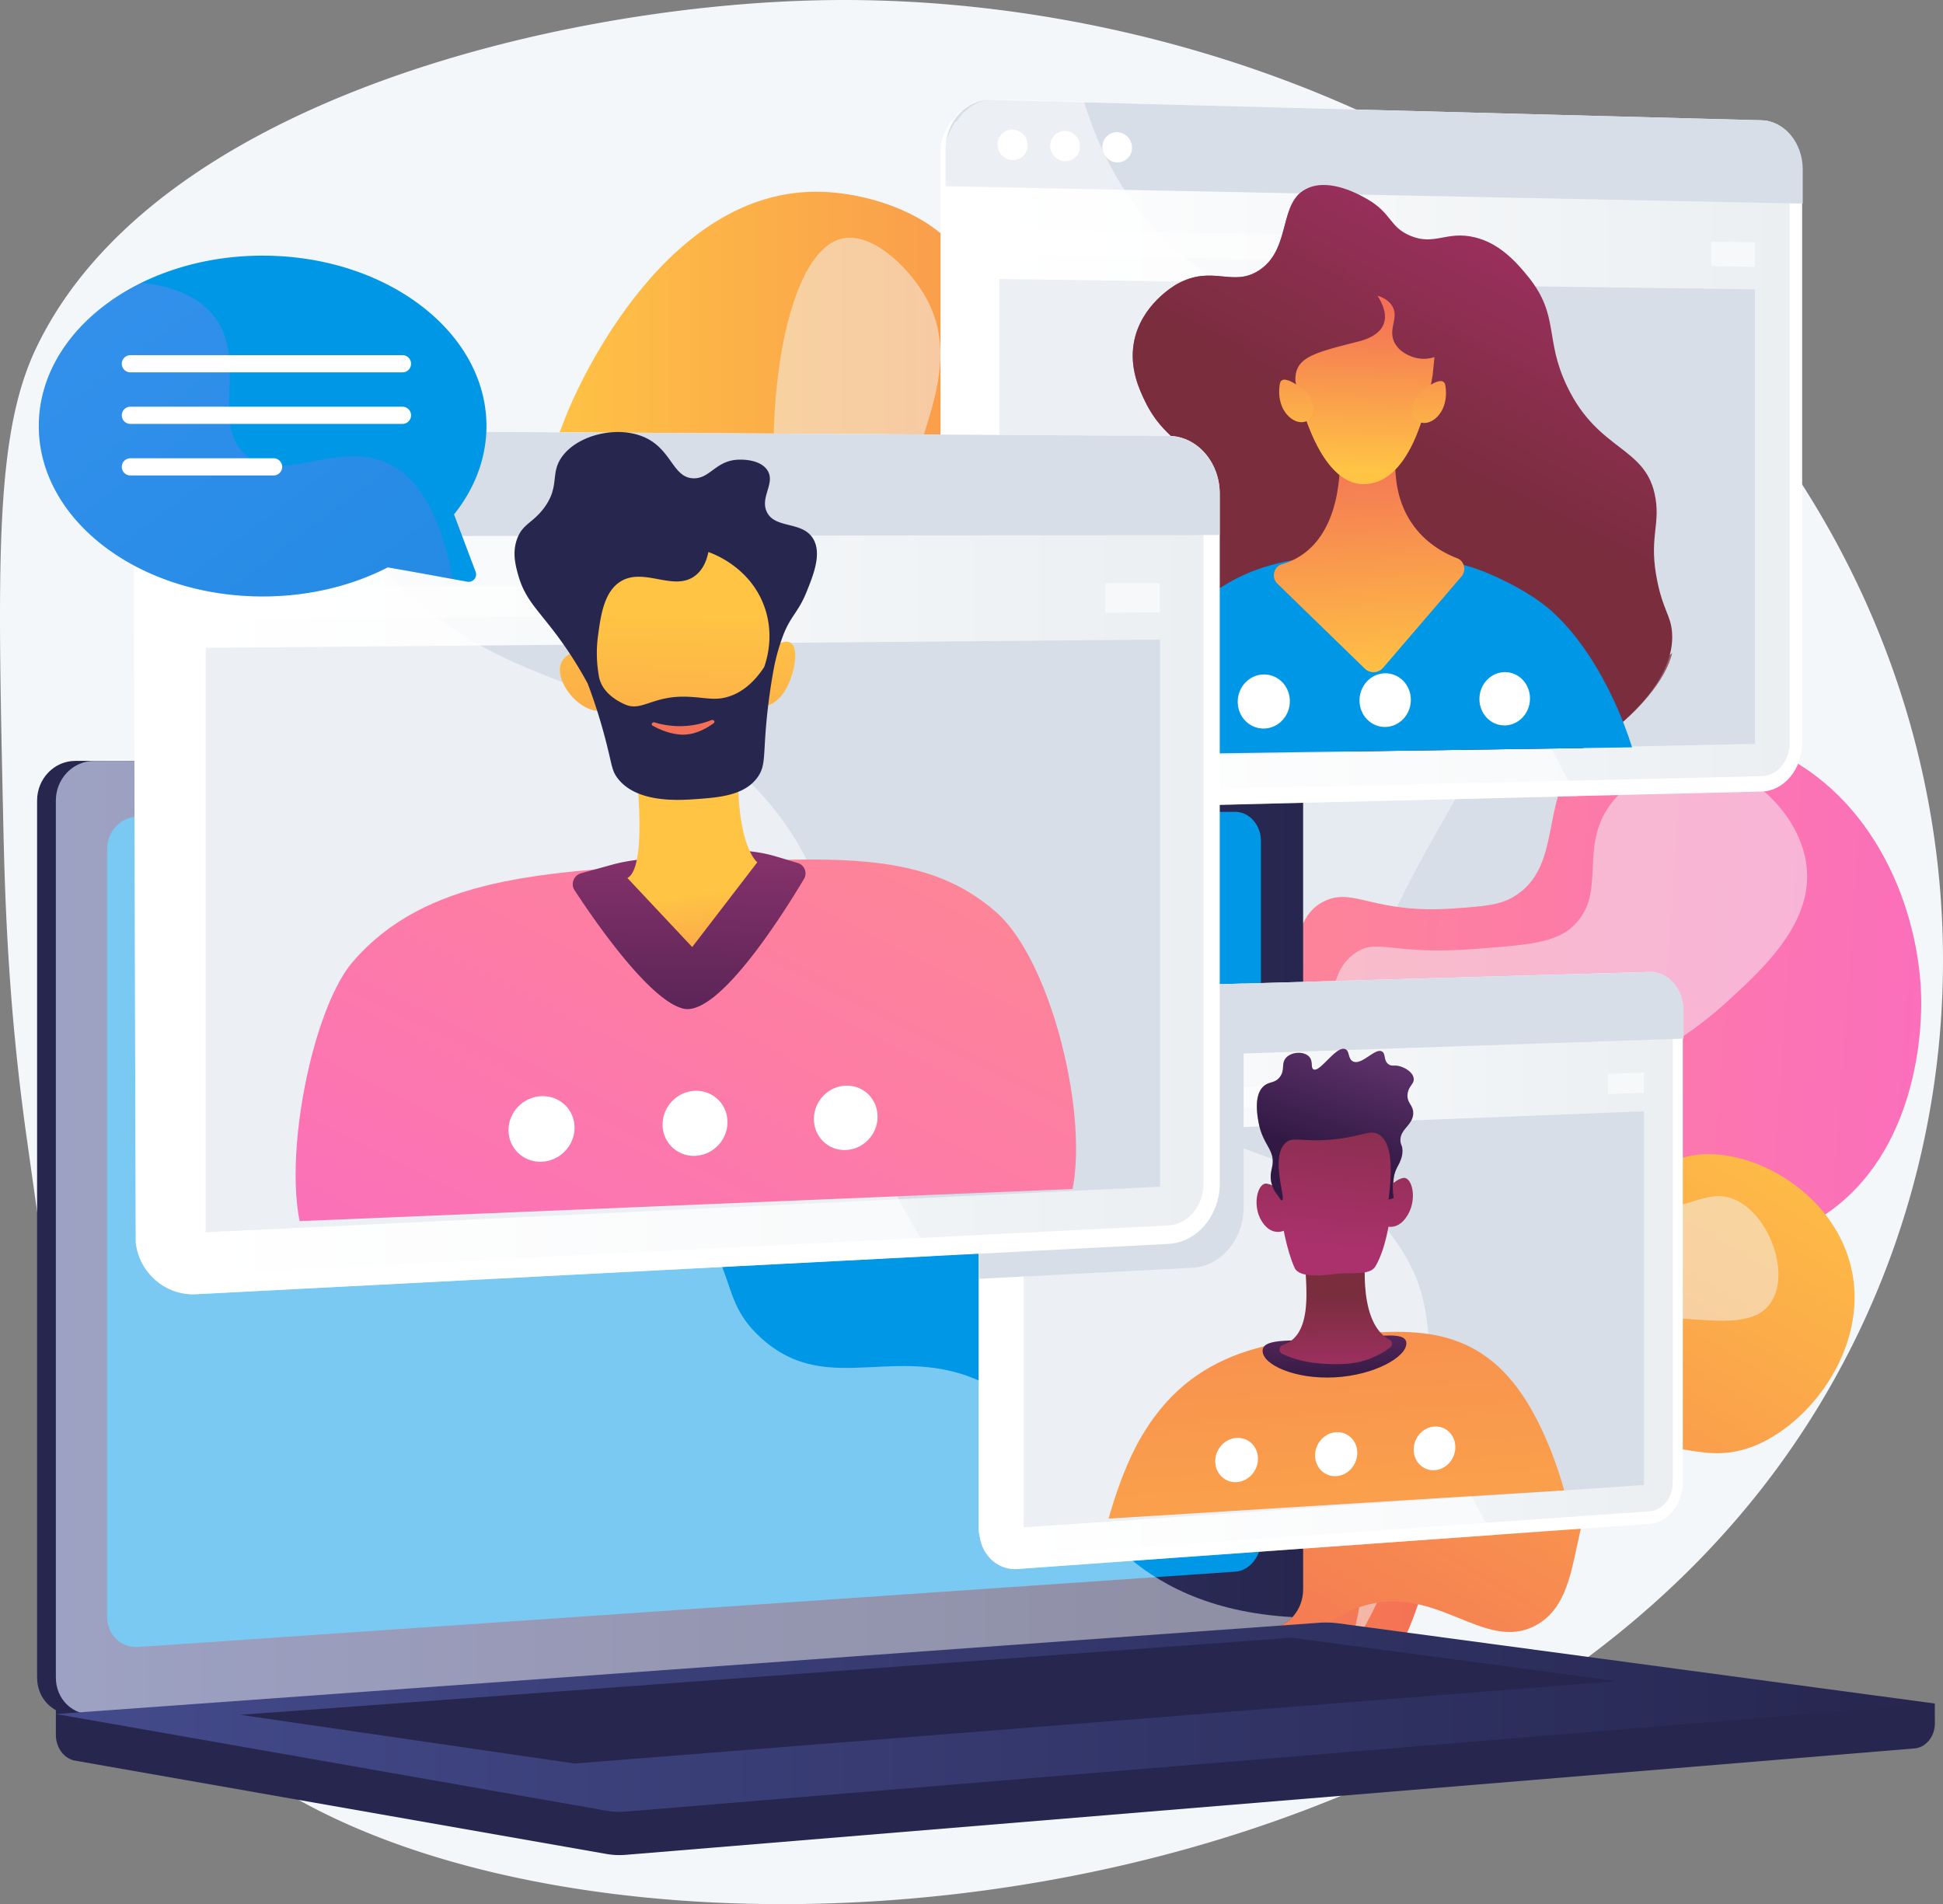 <svg xmlns="http://www.w3.org/2000/svg" xmlns:xlink="http://www.w3.org/1999/xlink" viewBox="0 0 2841.7 2785.05"><rect x="0" y="0" width="2841.7" height="2785.05" fill="#808080" stroke="none"/><defs><style>.cls-1{fill:none;}.cls-2{isolation:isolate;}.cls-3,.cls-5{fill:#f4f7fa;}.cls-36,.cls-4{fill:#d8dee8;}.cls-16,.cls-17,.cls-5{opacity:0.5;}.cls-13,.cls-17,.cls-5{mix-blend-mode:soft-light;}.cls-6{fill:url(#linear-gradient);}.cls-7{fill:url(#linear-gradient-2);}.cls-8{fill:url(#linear-gradient-3);}.cls-9{fill:#26264f;}.cls-10{fill:url(#linear-gradient-4);}.cls-11{fill:#0097e6;}.cls-12,.cls-13{fill:#fff;}.cls-13{opacity:0.48;}.cls-14{fill:url(#linear-gradient-5);}.cls-15{fill:url(#linear-gradient-6);}.cls-18{clip-path:url(#clip-path);}.cls-19{fill:url(#linear-gradient-7);}.cls-20{opacity:0.7;fill:url(#linear-gradient-8);}.cls-20,.cls-34,.cls-36{mix-blend-mode:multiply;}.cls-21{fill:url(#linear-gradient-9);}.cls-22{fill:url(#linear-gradient-10);}.cls-23{fill:url(#linear-gradient-11);}.cls-24{fill:url(#linear-gradient-12);}.cls-25{fill:url(#linear-gradient-13);}.cls-26{clip-path:url(#clip-path-2);}.cls-27{fill:url(#linear-gradient-14);}.cls-28{fill:url(#linear-gradient-15);}.cls-29{fill:url(#linear-gradient-16);}.cls-30{fill:url(#linear-gradient-17);}.cls-31{fill:url(#linear-gradient-18);}.cls-32{fill:url(#linear-gradient-19);}.cls-33{fill:url(#linear-gradient-20);}.cls-34{opacity:0.3;}.cls-35{fill:url(#linear-gradient-21);}.cls-37{fill:url(#linear-gradient-22);}.cls-38{clip-path:url(#clip-path-3);}.cls-39{fill:url(#linear-gradient-23);}.cls-40{fill:url(#linear-gradient-24);}.cls-41{fill:url(#linear-gradient-25);}.cls-42{fill:url(#linear-gradient-26);}.cls-43{fill:url(#linear-gradient-27);}.cls-44{fill:url(#linear-gradient-28);}.cls-45{fill:url(#linear-gradient-29);}.cls-46{fill:url(#linear-gradient-30);}</style><linearGradient id="linear-gradient" x1="1213.77" y1="1858.42" x2="2557.21" y2="1858.42" gradientUnits="userSpaceOnUse"><stop offset="0" stop-color="#ffc444"/><stop offset="1" stop-color="#f36f56"/></linearGradient><linearGradient id="linear-gradient-2" x1="2202.39" y1="2145.78" x2="3658.43" y2="2145.78" gradientTransform="translate(-284.7 -59.68) rotate(3.95)" gradientUnits="userSpaceOnUse"><stop offset="0" stop-color="#ff9085"/><stop offset="1" stop-color="#fb6fbb"/></linearGradient><linearGradient id="linear-gradient-3" x1="2286.65" y1="2064.88" x2="1436.31" y2="3007.51" gradientTransform="matrix(0.98, -0.19, 0.19, 0.98, 328.36, 373.18)" xlink:href="#linear-gradient"/><linearGradient id="linear-gradient-4" x1="515.86" y1="2273.68" x2="2340.02" y2="2273.68" gradientUnits="userSpaceOnUse"><stop offset="0" stop-color="#444b8c"/><stop offset="1" stop-color="#26264f"/></linearGradient><linearGradient id="linear-gradient-5" x1="515.86" y1="2975.07" x2="3263.89" y2="2975.07" xlink:href="#linear-gradient-4"/><linearGradient id="linear-gradient-6" x1="1838.66" y1="1129.12" x2="3051.62" y2="1129.12" gradientUnits="userSpaceOnUse"><stop offset="0" stop-color="#fff"/><stop offset="1" stop-color="#ebeff2"/></linearGradient><clipPath id="clip-path" transform="translate(-434.15 -463.45)"><polygon class="cls-1" points="2940.69 1554.8 1959.77 1568.97 1959.77 553.87 2940.69 581.75 2940.69 1554.8"/></clipPath><linearGradient id="linear-gradient-7" x1="2743.67" y1="683.25" x2="2510.73" y2="1139.43" gradientUnits="userSpaceOnUse"><stop offset="0" stop-color="#ab316d"/><stop offset="1" stop-color="#792d3d"/></linearGradient><linearGradient id="linear-gradient-8" x1="2749.23" y1="674.48" x2="2513.93" y2="1135.26" xlink:href="#linear-gradient-7"/><linearGradient id="linear-gradient-9" x1="2443.96" y1="1462.4" x2="2427.62" y2="1107.7" xlink:href="#linear-gradient"/><linearGradient id="linear-gradient-10" x1="2426.51" y1="1150.52" x2="2432.77" y2="910.79" xlink:href="#linear-gradient"/><linearGradient id="linear-gradient-11" x1="2328.16" y1="1125.33" x2="2333.93" y2="904.53" xlink:href="#linear-gradient"/><linearGradient id="linear-gradient-12" x1="2522.13" y1="1130.99" x2="2527.81" y2="913.66" xlink:href="#linear-gradient"/><linearGradient id="linear-gradient-13" x1="1884.89" y1="2321.31" x2="2880.61" y2="2321.31" xlink:href="#linear-gradient-6"/><clipPath id="clip-path-2" transform="translate(-434.15 -463.45)"><polygon class="cls-1" points="2787.09 2639.27 1984.2 2689.04 1984.2 1841.63 2787.09 1820.69 2787.09 2639.27"/></clipPath><linearGradient id="linear-gradient-14" x1="2329.76" y1="1845.88" x2="2418.01" y2="3252.76" gradientUnits="userSpaceOnUse"><stop offset="0" stop-color="#f36f56"/><stop offset="1" stop-color="#ffc444"/></linearGradient><linearGradient id="linear-gradient-15" x1="2386.77" y1="2487.03" x2="2383.92" y2="2312.68" gradientUnits="userSpaceOnUse"><stop offset="0" stop-color="#311944"/><stop offset="1" stop-color="#893976"/></linearGradient><linearGradient id="linear-gradient-16" x1="2388.2" y1="2503.25" x2="2387.28" y2="2356.27" xlink:href="#linear-gradient-7"/><linearGradient id="linear-gradient-17" x1="2375.86" y1="2292.6" x2="2400.22" y2="1999.29" xlink:href="#linear-gradient-7"/><linearGradient id="linear-gradient-18" x1="2293.56" y1="2287.99" x2="2317.61" y2="1998.57" xlink:href="#linear-gradient-7"/><linearGradient id="linear-gradient-19" x1="2469.89" y1="2296.25" x2="2494.23" y2="2003.19" xlink:href="#linear-gradient-7"/><linearGradient id="linear-gradient-20" x1="2369.65" y1="2152.33" x2="2434.65" y2="1950.74" gradientUnits="userSpaceOnUse"><stop offset="0" stop-color="#311944"/><stop offset="1" stop-color="#6b3976"/></linearGradient><linearGradient id="linear-gradient-21" x1="2369.83" y1="2151.76" x2="2435.31" y2="1948.68" xlink:href="#linear-gradient-20"/><linearGradient id="linear-gradient-22" x1="662.24" y1="1724.57" x2="2194.15" y2="1724.57" xlink:href="#linear-gradient-6"/><clipPath id="clip-path-3" transform="translate(-434.15 -463.45)"><polygon class="cls-1" points="2050.53 2200.57 818.26 2251.76 818.26 1090.67 2050.53 1097.41 2050.53 2200.57"/></clipPath><linearGradient id="linear-gradient-23" x1="1893.71" y1="1216.57" x2="1242.88" y2="2497.69" gradientTransform="matrix(1, 0, 0, 1, 0, 0)" xlink:href="#linear-gradient-2"/><linearGradient id="linear-gradient-24" x1="1434.43" y1="2163.61" x2="1445.23" y2="1574.19" gradientUnits="userSpaceOnUse"><stop offset="0" stop-color="#311944"/><stop offset="0.56" stop-color="#6f2b60"/><stop offset="1" stop-color="#a03976"/></linearGradient><linearGradient id="linear-gradient-25" x1="1451.99" y1="1770.58" x2="1492.81" y2="2035.92" xlink:href="#linear-gradient"/><linearGradient id="linear-gradient-26" x1="1432.66" y1="1363.2" x2="1422.41" y2="2039.62" xlink:href="#linear-gradient"/><linearGradient id="linear-gradient-27" x1="1427.15" y1="1407.52" x2="1416.88" y2="2085.34" gradientTransform="translate(-309.56 89.97) rotate(-6.51)" xlink:href="#linear-gradient"/><linearGradient id="linear-gradient-28" x1="1573.58" y1="1364.36" x2="1563.35" y2="2039.4" xlink:href="#linear-gradient"/><linearGradient id="linear-gradient-29" x1="1466.55" y1="1233.19" x2="1437.28" y2="1485.84" xlink:href="#linear-gradient"/><linearGradient id="linear-gradient-30" x1="-3850.79" y1="914.37" x2="-3282.66" y2="1662.57" gradientTransform="translate(4428.12)" gradientUnits="userSpaceOnUse"><stop offset="0" stop-color="#aa80f9"/><stop offset="1" stop-color="#6165d7"/></linearGradient></defs><g class="cls-2"><g id="Illustration"><path class="cls-3" d="M3010.94,2640.4c-574.53,734.89-1920,746.69-2292.48,338.48-148.65-162.89-187.9-442.66-245.6-853.62-27.77-197.83-31.75-357.29-34.11-466.7-8.13-372.16-12.18-558.26,47.73-684.86,171.61-362.41,767.75-503.45,1153.07-510q40.35-.69,81.39.54c451.18,13.44,960.3,201.26,1274.3,602.6A1343.62,1343.62,0,0,1,3086,1198C3372.61,1669.25,3324.38,2239.53,3010.94,2640.4Z" transform="translate(-434.15 -463.45)"/><path class="cls-4" d="M1890.9,3003.27c-123.46-22.51-154-287.64-157.89-325.35-9.7-94.39-21.73-211.38,46.53-310.36,98.67-143.07,266.67-105.8,306.76-224.6,24.63-73-36-95.44-38.86-235-.82-40.07-3.78-184.69,97.36-301.61,72.12-83.36,163.79-114,212.27-125.94,15.8-39.94,34.18-100.51,33.75-174.39-.68-118.53-49.14-164.28-24-227.13,28.82-72,131.54-109.64,209.71-108.91,208.23,1.94,322.33,276.66,330.15,296.2,20.19,50.5,84.18,210.49,11,326.93-57.85,92-156.13,84.91-171.12,160.53-15,75.45,78.47,104.83,100.56,220,18.87,98.34-22.64,215.61-96.09,281.64-122.7,110.31-272.89,22.22-338.58,113.61-76.48,106.4,77.82,294.32,9.58,357.73-64.78,60.19-234.15-80.93-316.67-10.64-59.65,50.81-4.33,152.82-84.78,234.47C2015.71,2955.32,1955.34,3015,1890.9,3003.27Z" transform="translate(-434.15 -463.45)"/><path class="cls-5" d="M2539.43,1032.49c79.11,18.25,115.72,256.53,73.92,460.55-28.78,140.48-69.83,143.1-175.26,380.91-142.87,322.29-89.79,367.77-193.68,480.39-142.56,154.53-288.77,119-367.23,267.67-53.1,100.61-37.74,214.68-14.69,298.52-29.45-45.2-75.21-128.84-88-242.08-8.31-73.76-23.35-207.16,53.4-288.36,92.09-97.43,227.74-25.94,290.94-116.52,35.83-51.35,3.63-90.66-4.66-266-8.36-176.91-12.54-265.36,35.34-340.84,85.42-134.65,239-79.75,291.58-196.57,54.5-121.11-83.88-239.44-11.9-362.15C2452.44,1068.4,2500.39,1023.49,2539.43,1032.49Z" transform="translate(-434.15 -463.45)"/><path class="cls-6" d="M2376,2971.29c135.25-24.65,168.72-315.09,173-356.4,10.62-103.4,23.8-231.55-51-340-108.09-156.73-292.12-115.91-336-246-27-80,39.43-104.54,42.56-257.46.9-43.89,4.15-202.32-106.65-330.39-79-91.33-179.42-124.94-232.53-138-17.31-43.76-37.44-110.11-37-191,.75-129.85,53.84-180,26.3-248.81-31.57-78.9-144.1-120.11-229.74-119.31-228.1,2.13-353.09,303.07-361.65,324.48-22.12,55.32-92.21,230.58-12,358.13,63.37,100.76,171,93,187.45,175.85,16.38,82.66-86,114.84-110.16,241-20.66,107.73,24.8,236.19,105.27,308.53,134.41,120.83,298.93,24.34,370.89,124.45,83.79,116.55-85.24,322.42-10.49,391.88,71,65.94,256.5-88.65,346.9-11.65,65.34,55.66,4.74,167.4,92.87,256.84C2239.27,2918.76,2305.4,2984.16,2376,2971.29Z" transform="translate(-434.15 -463.45)"/><path class="cls-5" d="M1665.56,812.4c-86.66,20-126.77,281-81,504.51,31.53,153.89,76.49,156.76,192,417.27,156.52,353,98.36,402.88,212.17,526.24,156.17,169.29,316.34,130.38,402.28,293.22,58.17,110.21,41.34,235.18,16.09,327,32.26-49.5,82.4-141.13,96.37-265.17,9.11-80.81,25.58-226.95-58.49-315.89-100.88-106.73-249.48-28.42-318.71-127.65-39.26-56.25-4-99.31,5.1-291.43,9.16-193.79,13.74-290.69-38.72-373.37-93.57-147.5-261.83-87.37-319.41-215.34-59.69-132.66,91.89-262.29,13-396.72C1760.86,851.74,1708.33,802.54,1665.56,812.4Z" transform="translate(-434.15 -463.45)"/><path class="cls-7" d="M1833.05,3018.7c-73.87-12.7-114.69-194.72-98.87-335.9,6.13-54.62,12.21-109,52-158.45,67.07-83.54,144.59-46.93,203.59-114.3,87.11-99.49-21.28-248.58,62.56-329.47,61.68-59.5,139.87,2.33,213.48-62.15,85.38-74.8,33.37-204.6,106.84-237.63,42.67-19.19,71.46,19.56,187,11.41,45.21-3.19,67.81-4.79,88.49-17.25,72.5-43.7,37.46-142.57,95.46-203.15,63.85-66.69,202.14-47,284.4-10.15,147.38,66,213.71,231.27,216,362.71.48,28.16.71,211.55-130.76,308.66-95.61,70.61-224.14,68.49-245,68.15-81.22-1.34-97.49-24.92-126.32-7.87-83.34,49.29,32.93,257.89-73.56,391-43.49,54.33-117.56,87.9-183.27,90.91-106.22,4.86-152-71.9-208.42-45.56-73,34.08-28.85,177.69-108.91,220-56.64,29.94-100.16-30.64-195.67-5.39C1887.25,2966.64,1876.79,3026.21,1833.05,3018.7Z" transform="translate(-434.15 -463.45)"/><path class="cls-5" d="M1837.21,2885.5c33.7,8.35,51.64-83.18,166.66-203.35,125.6-131.22,193.12-115,310-233,133.47-134.77,71.88-182.61,183.73-287,151.58-141.44,280.43-68.22,462.73-233.82,54.69-49.67,127.48-117.71,115.63-201.2-10.27-72.39-82.83-146.91-165.11-147.06-3.45,0-72.64,1-116.8,54.13-54.18,65.25-7.58,133.1-57.82,182.58-26.31,25.92-67.34,28.92-149.39,34.93-118,8.64-137.68-16.32-170,5.24-72.95,48.73,0,194.5-74.1,254.95-63.61,51.9-155.18-24.7-210.91,25-67.25,60,37.5,197.14-31.81,297.43-59.67,86.35-171.24,33.78-251.64,124C1753.51,2664.91,1788.58,2873.45,1837.21,2885.5Z" transform="translate(-434.15 -463.45)"/><path class="cls-8" d="M2264.55,2942.91c56.1,3.91,63.71-99.17,161.68-130,108.37-34.14,177.15,67.38,252.65,28.59,84.83-43.59,37-191.85,132.32-247.49,65.08-38,110.4,17.73,192.25-17.16,85.32-36.36,168.6-153.41,135.84-268.21-27.33-95.77-125.87-156.48-205.18-157.06-64.87-.47-83.3,39.54-140,27.75-70.7-14.69-69-82.4-143.09-112.89-73.7-30.33-174.46-4.09-229.91,56.1-46.11,50.06-50.82,112.65-54.92,167.25-11,146.56,55.88,203,20.15,259.35-44.58,70.27-166.7,10.7-222.37,80.38C2094.27,2716.68,2183.85,2937.28,2264.55,2942.91Z" transform="translate(-434.15 -463.45)"/><path class="cls-5" d="M2237.33,2835.09c20.52,4.08,26.57-62.7,91.1-118.47,74-63.94,129.67-31.15,212.44-81.64,102.56-62.56,63.58-141.28,154.89-204.75,128-89,287,8.41,330-64.23,25.11-42.44-3.08-119.79-48.37-145C2929,2194,2894.8,2245.14,2811.84,2233c-77.71-11.34-82.07-61.2-178-86.25-46.74-12.21-108.15-28.24-147.38,1.83-76.87,58.92-35.15,269.22-22.41,333.42,11.72,59.05,22.58,82,7.21,106-40.27,63-173.83-2-235.62,66C2184,2711,2210.81,2829.8,2237.33,2835.09Z" transform="translate(-434.15 -463.45)"/><path class="cls-9" d="M3263.89,2955.09l-2748-23.43V3001c0,18.81,12,34.81,28.22,37.66l777.06,136.48a109,109,0,0,0,27.88,1.28l1885-155.61c16.83-1.39,29.87-17.43,29.87-36.76Z" transform="translate(-434.15 -463.45)"/><path class="cls-9" d="M2266.64,2844,544.28,2970.81c-30.82,2.27-55.88-21.84-55.88-53.85V1634.37c0-32,25.06-58,55.88-58H2266.64c25.39,0,45.92,23.46,45.92,52.4V2788.24C2312.56,2817.18,2292,2842.15,2266.64,2844Z" transform="translate(-434.15 -463.45)"/><path class="cls-10" d="M2294.1,2844,571.74,2970.81c-30.82,2.27-55.88-21.84-55.88-53.85V1634.37c0-32,25.06-58,55.88-58H2294.1c25.39,0,45.92,23.46,45.92,52.4V2788.24C2340,2817.18,2319.49,2842.15,2294.1,2844Z" transform="translate(-434.15 -463.45)"/><path class="cls-11" d="M2240.44,2762.28,636.25,2872.41c-25.08,1.72-45.47-18.06-45.47-44.2V1705.3c0-26.13,20.39-47.41,45.47-47.52l1604.19-6.91c20.95-.09,37.89,19.13,37.89,42.94V2716.58C2278.33,2740.38,2261.39,2760.84,2240.44,2762.28Z" transform="translate(-434.15 -463.45)"/><path class="cls-12" d="M1493.75,1611.48c0,11.92-8.86,21.61-19.81,21.64s-19.86-9.62-19.86-21.56,8.9-21.64,19.86-21.64S1493.75,1599.56,1493.75,1611.48Z" transform="translate(-434.15 -463.45)"/><path class="cls-13" d="M571.74,2970.81l1713.64-126.15,8.72-.64c11.65-.86,22.25-6.62,30.34-15.35-123.32-6.75-199.91-50.51-249.32-95.73-99.22-90.81-82-180.36-189-240.06-133.46-74.47-238.4,19.89-339.67-73.21-61.4-56.45-31.26-98.54-106.81-182.89-83.67-93.42-138.15-62-222.24-146.1-106.33-106.32-53.15-189-144.74-265.37-111.11-92.6-230.94-6.89-336.71-95.7-45.62-38.3-70.65-94-83.72-153.21H571.74c-30.82,0-55.88,25.95-55.88,58V2917C515.86,2949,540.92,2973.07,571.74,2970.81Z" transform="translate(-434.15 -463.45)"/><path class="cls-14" d="M2362.75,2837,515.86,2970.45l805.28,141.43a109,109,0,0,0,27.88,1.28l1914.87-158.07-871.76-117.2A142.91,142.91,0,0,0,2362.75,2837Z" transform="translate(-434.15 -463.45)"/><polygon class="cls-9" points="351.2 2508.14 1888.79 2395.38 2364.66 2458.84 840.32 2579.38 351.2 2508.14"/><path class="cls-12" d="M3069.85,711v838.71c0,38.68-26.32,70.69-59.41,71.48l-275.69,6.74-850.35,20.8c-34.58.84-66.78-27.3-70.63-64.37-.31-2.82-4.11-5.66-4.11-8.57V682.21c0-15.09,7.78-29,14.76-40.55.2-.32,2.23-.6,2.42-.9,12.16-19.47,33.56-31.89,56.75-31.26l129,3.42,997.63,26.46C3043.31,640.26,3069.85,672.31,3069.85,711Z" transform="translate(-434.15 -463.45)"/><path class="cls-15" d="M1884.52,1625c-25.26.59-45.86-21.69-45.86-49.66V682.83c0-28,20.6-50.21,45.86-49.57l1126.34,28.57c22.5.57,40.76,22.44,40.76,48.75V1550.1c0,26.32-18.26,48.15-40.76,48.67Z" transform="translate(-434.15 -463.45)"/><path class="cls-4" d="M3010.86,639.39,1884.52,609.51c-37.2-1-67.45,31.62-67.45,72.82v53.52l1253.61,25.41V711C3070.68,672.34,3043.94,640.27,3010.86,639.39Z" transform="translate(-434.15 -463.45)"/><path class="cls-12" d="M1937.08,675.84a21.49,21.49,0,0,1-21.92,21.73,22.7,22.7,0,0,1-22-22.75,21.48,21.48,0,0,1,22-21.74A22.74,22.74,0,0,1,1937.08,675.84Z" transform="translate(-434.15 -463.45)"/><path class="cls-12" d="M2013.66,677.63a21.36,21.36,0,0,1-21.75,21.65,22.6,22.6,0,0,1-21.79-22.67A21.35,21.35,0,0,1,1991.91,655,22.6,22.6,0,0,1,2013.66,677.63Z" transform="translate(-434.15 -463.45)"/><path class="cls-12" d="M2089.67,679.4A21.24,21.24,0,0,1,2068.09,701c-11.94-.26-21.63-10.37-21.63-22.58a21.23,21.23,0,0,1,21.63-21.57C2080,657.11,2089.67,667.22,2089.67,679.4Z" transform="translate(-434.15 -463.45)"/><polygon class="cls-4" points="2566.72 1088.05 1461.55 1111.04 1461.55 408.13 2566.72 423.25 2566.72 1088.05"/><g class="cls-16"><polygon class="cls-12" points="2052.48 345.54 1461.55 335.34 1461.55 373.31 2052.48 382.4 2052.48 345.54"/><polygon class="cls-12" points="2502.91 353.31 2502.91 389.34 2566.72 390.32 2566.72 354.41 2502.91 353.31"/></g><g class="cls-17"><path class="cls-12" d="M2741.94,1627.94l-850.44,20.8c-34.58.84-67-27.29-70.9-64.37,0-.82-4-1.6-4-2.43V681.81c0-14.91,7.82-28.64,14.55-40.15.2-.33,2.33-.6,2.53-.91,12.09-20,33.77-32.81,57.22-32.18l128.3,3.41c.09.31.44.63.54.94,2.39,7.82,5.14,15.75,8,23.8a515.17,515.17,0,0,0,47,98.29c1.25,2,2.54,4,3.83,6a421.74,421.74,0,0,0,47.61,61.65,391.79,391.79,0,0,0,41.19,38.17,432.35,432.35,0,0,0,50.89,35.08c124.87,74.08,265.1,83.76,358.13,232.29,79.73,127.31,22.62,194.11,99.73,388.87q12.57,31.77,26.94,60.76,12.18,24.78,25.45,47.67C2732.91,1613.14,2737.41,1620.63,2741.94,1627.94Z" transform="translate(-434.15 -463.45)"/></g><g class="cls-18"><path class="cls-19" d="M2291.94,1544.72c-191.87-29.55-234.6-51.36-254.41-92.08-28.84-59.24-7.86-155.65,41.37-215,43-51.85,96.55-61.93,95-97.8-1.28-29.51-37.94-33.47-64.93-89.2-7.88-16.28-23.19-47.91-16.52-85.79,9.76-55.43,59.43-83.89,63.45-86.12,51.75-28.58,81.18,5.58,120-20.1,48.4-32,26.48-101.33,71.77-120.38,32.88-13.84,74.79,10,85.7,16.2,36.36,20.66,32.54,40.82,63.18,53.74,35.86,15.13,53-7.57,94.47,2.35,34.2,8.17,58.91,33.4,79,58.68,45.14,56.7,22.72,89.74,56,159.22,46.74,97.53,117,86.69,129.47,164.42,6.5,40.63-10.19,59.06,2.63,121.28,8.65,42,19.52,49.45,21.45,74.14,5.55,71-74.67,134.19-89.69,145.34C2694,1604.88,2560.19,1586,2291.94,1544.72Z" transform="translate(-434.15 -463.45)"/><path class="cls-20" d="M2597.06,1352.56c-125.58-8.78-211.11,111.09-245.16,81.69-32.33-27.92,58.81-123.48,27.74-234.46-30.57-109.17-151-132.66-141.5-194.36,10.81-69.75,171.87-85.81,168.1-137-2.22-30.24-59-37.57-70.37-85.83-3.09-13.11-2.06-26,1.17-38.06-31.34,24.91-17.09,85-61.18,114.15-38.79,25.68-68.22-8.48-120,20.1-4,2.23-53.69,30.69-63.45,86.12-6.67,37.88,8.64,69.51,16.52,85.79,27,55.73,63.65,59.69,64.93,89.2,1.56,35.87-51.95,46-95,97.8-49.23,59.33-70.21,155.74-41.37,215,19.81,40.72,62.54,62.53,254.41,92.08,268.25,41.32,402,60.16,498-11.08,37-27.49,80.56-74.1,89.89-115.28-18.62,17.68-36.9,26.36-54,29.72C2746.12,1463.75,2709.15,1360.41,2597.06,1352.56Z" transform="translate(-434.15 -463.45)"/><path class="cls-11" d="M2077.93,1803.59c-29.09-72.93-11.35-188.12-7.61-212.38,14.57-94.61,48.87-153.31,61.35-174.15,85.37-142.53,214.5-141.47,311.36-140.68,47.74.38,97.09-.69,157.27,21.54,0,0,47.49,17.55,87.58,46.8,119.36,87.12,213.27,372.34,117.33,481.81-61.33,70-124.37-17.08-399.76,29.56C2294,1875,2176.1,1905.8,2105.81,1844.91,2094.17,1834.82,2085,1821.33,2077.93,1803.59Z" transform="translate(-434.15 -463.45)"/><path class="cls-21" d="M2392.26,1105.53s20.42,152.75-83.34,183.28c-12,3.54-15.7,19.39-6.61,28.24l127.87,124.33a18.33,18.33,0,0,0,26.92-1.39l114.58-133.42c7.47-8.71,4.2-22.54-6.26-26.56-36.67-14.09-102.59-55.3-88.74-166.7Z" transform="translate(-434.15 -463.45)"/><path class="cls-22" d="M2328.67,1020.17c0,1.68,28,151.21,99.6,151.38,67.41.16,92.92-108.94,101.21-159.84l2.64-26a49.38,49.38,0,0,1-29.44.59c-3.08-.91-22.59-6.66-29.85-23.6-8.09-18.88,6.78-33.64-1.69-50.16-4.91-9.59-14.81-14.19-22.37-16.58,5,7.79,14.8,25.14,9.28,40.72-3.71,10.47-14.1,20.42-37.31,26.3C2354.1,979.88,2328,986.31,2328.67,1020.17Z" transform="translate(-434.15 -463.45)"/><path class="cls-23" d="M2346.25,1038.19s-37.1-33-40.34-13c-6.76,41.62,25,64.81,42.21,52.48S2346.25,1038.19,2346.25,1038.19Z" transform="translate(-434.15 -463.45)"/><path class="cls-24" d="M2508.4,1039.5s36.46-32,39.64-12.22c6.61,41.28-24.54,63.85-41.48,51.4S2508.4,1039.5,2508.4,1039.5Z" transform="translate(-434.15 -463.45)"/></g><path class="cls-12" d="M2320.63,1489.06c0,21.83-17,39.75-38.08,40s-38.21-17.25-38.21-39.15,17.12-39.82,38.21-40S2320.63,1467.23,2320.63,1489.06Z" transform="translate(-434.15 -463.45)"/><path class="cls-12" d="M2497.57,1487.06c0,21.66-16.77,39.44-37.5,39.71s-37.63-17.13-37.63-38.86,16.86-39.51,37.63-39.71S2497.57,1465.4,2497.57,1487.06Z" transform="translate(-434.15 -463.45)"/><path class="cls-12" d="M2671.84,1485.09c0,21.5-16.52,39.14-36.94,39.4s-37.06-17-37.06-38.57,16.61-39.21,37.06-39.41S2671.84,1463.59,2671.84,1485.09Z" transform="translate(-434.15 -463.45)"/><path class="cls-12" d="M2895.31,1941.2v689.86c0,31.84-21.61,59.27-49,61.23l-227.5,16.27-.25,0-696.34,49.78a49.2,49.2,0,0,1-13.34-.84c-.8-.14-1.57-.35-2.37-.52-1.54-.42-3.08-.87-4.58-1.4s-3-1.15-4.43-1.85a52.45,52.45,0,0,1-6.25-3.52c-1.32-.88-2.62-1.82-3.84-2.8s-2.48-2.05-3.63-3.17a58,58,0,0,1-17-35.85c-.25-2.27-1.23-4.65-1.23-7V1973.35c0-.66,0-1.29,0-1.95s.1-1.5.14-2.27c.91-10.58,4.75-20.46,9.74-29,.14-.28.73-.53.91-.77,8-13.28,20.58-23,35.07-26.5a52.46,52.46,0,0,1,5.17-1,45.71,45.71,0,0,1,5.38-.3l104.79-2.77h.07l226.18-6.65,593.23-17a16.31,16.31,0,0,1,1.85,0c.73,0,1.46,0,2.2,0s1.43.1,2.13.17C2876.81,1888.19,2895.31,1911.81,2895.31,1941.2Z" transform="translate(-434.15 -463.45)"/><path class="cls-25" d="M1922.19,2739c-20.55,1.45-37.3-15.91-37.3-38.71V1973.19c0-22.79,16.75-41.82,37.3-42.43l924.66-27.24c18.63-.55,33.76,16.61,33.76,38.25v690.52c0,21.64-15.13,40.31-33.76,41.63Z" transform="translate(-434.15 -463.45)"/><path class="cls-4" d="M2846.85,1885.07l-924.66,26.34c-30.25.86-54.85,28.77-54.85,62.34v43.59l1029.07-34.74v-41.32C2896.41,1909.46,2874.25,1884.29,2846.85,1885.07Z" transform="translate(-434.15 -463.45)"/><path class="cls-12" d="M1965,1963.13a18.69,18.69,0,0,1-17.85,18.69,17.33,17.33,0,0,1-17.87-17.57,18.7,18.7,0,0,1,17.87-18.7A17.35,17.35,0,0,1,1965,1963.13Z" transform="translate(-434.15 -463.45)"/><path class="cls-12" d="M2027.38,1961.19a18.61,18.61,0,0,1-17.73,18.63,17.26,17.26,0,0,1-17.76-17.53,18.61,18.61,0,0,1,17.76-18.63A17.26,17.26,0,0,1,2027.38,1961.19Z" transform="translate(-434.15 -463.45)"/><path class="cls-12" d="M2089.39,1959.25a18.51,18.51,0,0,1-17.61,18.57,17.17,17.17,0,0,1-17.65-17.47,18.52,18.52,0,0,1,17.65-18.57A17.18,17.18,0,0,1,2089.39,1959.25Z" transform="translate(-434.15 -463.45)"/><polygon class="cls-4" points="2404.43 2171.99 1497.14 2233.99 1497.14 1661.07 2404.43 1625.41 2404.43 2171.99"/><g class="cls-16"><polygon class="cls-12" points="1980.3 1584.2 1497.14 1601.73 1497.14 1632.68 1980.3 1614.39 1980.3 1584.2"/><polygon class="cls-12" points="2351.61 1570.72 2351.61 1600.33 2404.43 1598.33 2404.43 1568.81 2351.61 1570.72"/></g><g class="cls-17"><path class="cls-12" d="M2618.83,2708.63l-696.62,49.74a49.2,49.2,0,0,1-13.34-.84c-.8-.14-1.57-.35-2.37-.52-1.54-.42-3.08-.87-4.58-1.4s-3-1.15-4.43-1.85a52.45,52.45,0,0,1-6.25-3.52c-1.32-.88-2.62-1.82-3.84-2.8s-2.48-2.05-3.63-3.17a57.68,57.68,0,0,1-17.14-35.82c0-.66-1.12-1.36-1.12-2V1973.35c0-.66,0-1.29,0-1.95s.1-1.5.14-2.27c.84-10.58,4.71-20.42,9.56-29,.14-.28.84-.53,1-.77,9.84-16.83,27-28.21,46-28.77l103.9-2.93c.07.25-.05.49-.05.73v0c3.49,6.28,4.49,12.6,6.83,19a393.37,393.37,0,0,0,38.47,78.13c1,1.6,2.16,3.18,3.2,4.75a318,318,0,0,0,38.9,48.21,293.43,293.43,0,0,0,33.68,29.39,322.52,322.52,0,0,0,41.58,26.42,0,0,0,0,0,0,0c21,11.34,42.56,20.42,64.2,28.73,83.68,32.11,168.79,52.53,229.53,146,58,89.22,28,144.21,64.05,263.73,3.77,12.5,8.24,25.73,13.65,39.76q2.1,5.51,4.4,11.21c6.88,17,14.31,33.26,22.17,48.76q10,19.85,21,38.12c3.63,6.08,7.29,12,11,17.81C2618.8,2708.59,2618.83,2708.59,2618.83,2708.63Z" transform="translate(-434.15 -463.45)"/></g><g class="cls-26"><path class="cls-27" d="M2047.32,2859.29c-28-72.95,11.5-198.08,36.31-255.08,72-165.41,203.15-177.63,309.58-187.54,103.61-9.65,202.75-18.88,274.76,98.38,46.81,76.21,89.68,218,61.1,296.9-30.12,83.17-114.2,26.24-316.65,39.34C2185.58,2866,2082.18,2950.13,2047.32,2859.29Z" transform="translate(-434.15 -463.45)"/><path class="cls-28" d="M2491,2428.36c0,20-46.74,46.54-104.65,49.67-58.21,3.14-105.61-18.52-105.61-38.71s47.4-13.61,105.61-16.62C2444.29,2419.71,2491,2408.36,2491,2428.36Z" transform="translate(-434.15 -463.45)"/><path class="cls-29" d="M2347.66,2295.42c-16,.74,21,116.21-37.39,135.32-5.66,1.85-6.58,9.8-1.44,12.43,15.7,8,45,17.64,93,15.09a120.11,120.11,0,0,0,65.46-23.93c4-3,3.61-9.29-.69-11.39-17.8-8.67-42.57-38-35.17-128.39Z" transform="translate(-434.15 -463.45)"/><path class="cls-30" d="M2298.83,2156.76c.24,1.47,5.11,108.52,28.68,161,6.76,15,40.23,11.6,61.83,8.73,18.74-2.49,48,3.24,56.28-10.61,33.07-55.61,27.47-189.26,27.47-189.26s-16.94-43.92-86.66-40.11C2316.29,2090.32,2298.83,2156.76,2298.83,2156.76Z" transform="translate(-434.15 -463.45)"/><path class="cls-31" d="M2315.31,2213.68s-14.73-17.17-28.63-19-23,36-4,59.51,40.83,2.34,40.83,2.34Z" transform="translate(-434.15 -463.45)"/><path class="cls-32" d="M2457.86,2207.62s14.53-18.27,28.2-21.2,22.55,33.74,3.93,58.65-40.25,5.9-40.25,5.9Z" transform="translate(-434.15 -463.45)"/><path class="cls-33" d="M2303.78,2212.83c1.85,3.46,4,6.66,5.41,6.21,5.95-1.87-17-61.19,4.14-83.13,10.92-11.33,23.21-1.88,67.8-5.72s56.15-15.45,69.62-7.43c12.27,7.29,23.23,29,14.15,95.12l7.58-2.15c-3.4-21.38.31-35.11,4.56-43.84,3.1-6.37,8.7-14.64,8.27-26.25-.27-7.19-2.55-7.42-2.93-13.31-1.1-17.25,17.74-22.62,18.65-39.73.69-13.17-10.13-15.76-8.15-29.57,1.68-11.75,10.13-14.23,8.8-22.63-1.45-9.05-12.77-15.44-20.73-17.53-8.12-2.13-11.06.65-15.82-2.63-7.71-5.29-4-15.29-9.58-18.76-9.92-6.19-29.68,20.55-42.46,14.49-7.75-3.67-4.77-15.51-11.63-18.13-13.27-5.07-36.76,34.53-46.22,29.7-4.53-2.31-.16-11.92-6.52-18.67-7.47-7.94-25.42-7.32-33.61,1.62-7.65,8.35-1.16,17.78-9.25,28.3-7.27,9.46-15.67,6-23.89,13.64-14,13-9.11,41.25-7.37,51.31,6,34.63,24.56,40.94,20.39,64.86-1.07,6.12-3.55,13-1.78,22.83A45.09,45.09,0,0,0,2303.78,2212.83Z" transform="translate(-434.15 -463.45)"/><g class="cls-34"><path class="cls-35" d="M2474,2131c-1.63-16.93,10.95-25.31,8.84-37.35-1.7-9.68-12.22-18-22.12-19.55-21.14-3.22-34.84,29.86-55.93,27.12-16.33-2.11-14.52-22.76-33-30.36-29.31-12.08-60.12,29.15-79.7,18.76-5.9-3.13-11.86-11.5-12.28-34.8-11.26,13.82-6.84,39.47-5.2,49,6,34.63,24.56,40.94,20.39,64.86-1.07,6.12-3.55,13-1.78,22.83a45.09,45.09,0,0,0,10.57,21.4c1.85,3.46,4,6.66,5.41,6.21,5.95-1.87-17-61.19,4.14-83.13,10.92-11.33,23.21-1.88,67.8-5.72s56.15-15.45,69.62-7.43c12.27,7.29,23.23,29,14.15,95.12l7.58-2.15c-3.4-21.38.31-35.11,4.56-43.84,1.28-2.63,3-5.58,4.51-8.95a80.45,80.45,0,0,0-3.17-18.28C2476.12,2137.09,2474.48,2136.4,2474,2131Z" transform="translate(-434.15 -463.45)"/></g></g><path class="cls-12" d="M2274,2597.09c0,17.85-14,33.17-31.21,34.2s-31.29-12.62-31.29-30.53,14-33.22,31.29-34.21S2274,2579.23,2274,2597.09Z" transform="translate(-434.15 -463.45)"/><path class="cls-12" d="M2419.22,2588.54c0,17.74-13.79,33-30.82,34s-30.9-12.56-30.9-30.35,13.85-33,30.9-34S2419.22,2570.79,2419.22,2588.54Z" transform="translate(-434.15 -463.45)"/><path class="cls-12" d="M2562.64,2580.1c0,17.63-13.62,32.74-30.44,33.76s-30.51-12.5-30.51-30.18,13.67-32.8,30.51-33.76S2562.64,2562.46,2562.64,2580.1Z" transform="translate(-434.15 -463.45)"/><path class="cls-36" d="M2253,1902v327.68c0,46.53-33.45,85.94-74.81,88.07l-246.91,12.78-46.39,2.37-19.38,1V1973.35c0-.66,0-1.29,0-1.95s.1-1.5.14-2.27c.84-10.58,4.71-20.42,9.56-29,.14-.28.84-.53,1-.77,9.84-16.83,27-28.21,46-28.77l104.27-2.93a6.66,6.66,0,0,0,.31.73Z" transform="translate(-434.15 -463.45)"/><path class="cls-4" d="M2215.12,1186.19c0-40.67-25.76-74.76-59.78-82.8-1.21-.29-2.56-.54-3.8-.76a68.42,68.42,0,0,0-11.43-1l-714.49-4.17-705-4.13c-1.48,0-3,0-4.42.09a82.55,82.55,0,0,0-49.76,19.93l-.75.64q-3,2.58-5.69,5.42l-.13.14q-1.61,1.68-3.13,3.47a92.67,92.67,0,0,0-22.06,60.5v65h0v1021a93.66,93.66,0,0,0,2.71,22.52,89.85,89.85,0,0,0,4.05,12.43c10.86,26.5,33.83,45.65,61.68,50.3a80.23,80.23,0,0,0,17.48,1l1078.88-55.87h0l340.82-17.64c41.25-2.14,74.82-41.55,74.82-88v-947.6h0Z" transform="translate(-434.15 -463.45)"/><path class="cls-12" d="M2218.09,1185.68V2194.73c0,46.53-33.46,86-74.81,88.08l-345.78,17.88L720.78,2356.45c-44.13,2.28-83-30.84-88-75.82-.39-3.42-3-1097.71-3-1097.71,0-18.35,7.66-35.44,16.58-49.69.25-.4,1.7-.78,1.95-1.16,15.53-24,42.29-39.62,71.88-39.44l164.1,1L2143.14,1101C2184.49,1101.2,2218.09,1139.12,2218.09,1185.68Z" transform="translate(-434.15 -463.45)"/><path class="cls-37" d="M720.78,2327.55c-32.24,1.63-58.54-24.73-58.54-58.76V1183c0-34,26.3-61.61,58.54-61.46L2143.22,1128c28.11.13,50.93,26,50.93,57.65V2195.79c0,31.67-22.82,58.58-50.93,60Z" transform="translate(-434.15 -463.45)"/><path class="cls-4" d="M2143.22,1101l-1422.44-8.32c-47.47-.27-86.1,40.15-86.1,90.29V1248l1583.27-2v-60.45C2218,1139.11,2184.56,1101.19,2143.22,1101Z" transform="translate(-434.15 -463.45)"/><path class="cls-12" d="M787.8,1172c0,14.92-12.49,27-27.93,27s-28-12.16-28-27.11,12.55-27,28-27S787.8,1157,787.8,1172Z" transform="translate(-434.15 -463.45)"/><path class="cls-12" d="M885.35,1172.17c0,14.85-12.38,26.88-27.68,26.86s-27.76-12.1-27.76-27,12.44-26.91,27.76-26.86S885.35,1157.32,885.35,1172.17Z" transform="translate(-434.15 -463.45)"/><path class="cls-12" d="M982,1172.38c0,14.79-12.28,26.76-27.44,26.75s-27.51-12.05-27.51-26.87,12.32-26.8,27.51-26.74S982,1157.6,982,1172.38Z" transform="translate(-434.15 -463.45)"/><polygon class="cls-4" points="1696.58 1735.77 300.9 1802.3 300.9 947.58 1696.58 935.47 1696.58 1735.77"/><g class="cls-16"><polygon class="cls-12" points="1050.64 855.59 300.9 859.06 300.9 905.23 1050.64 900.18 1050.64 855.59"/><polygon class="cls-12" points="1616.75 852.96 1616.75 896.36 1696.58 895.82 1696.58 852.59 1616.75 852.96"/></g><g class="cls-17"><path class="cls-12" d="M1797.47,2300.68,720.78,2356.44c-44.13,2.28-83.31-30.82-88.24-75.8,0-1-2.78-1098.21-2.78-1098.21,0-18.13,7.71-35,16.31-49.2.26-.41,1.84-.78,2.09-1.16,15.44-24.63,42.55-40.76,72.47-40.57l163.22,1c.11.38.42.76.55,1.13,3,9.44,6.47,19,10.14,28.71a598.68,598.68,0,0,0,59.72,118.15c1.58,2.44,3.21,4.82,4.84,7.2a499.59,499.59,0,0,0,60.51,73.55,475.36,475.36,0,0,0,52.3,45.21,535.58,535.58,0,0,0,64.57,41.14c158.19,86.29,335.42,94,452.74,270.89,100.38,151.36,28.5,233.87,125.55,466.56q15.81,37.93,33.87,72.43,15.3,29.49,32,56.65C1786.13,2283.14,1791.78,2292,1797.47,2300.68Z" transform="translate(-434.15 -463.45)"/></g><path class="cls-12" d="M1282.36,2113.16c0,31.8-24.86,58.66-55.61,60s-55.92-23.51-55.92-55.48,25.07-58.85,55.92-60S1282.36,2081.36,1282.36,2113.16Z" transform="translate(-434.15 -463.45)"/><path class="cls-12" d="M1505.78,2104.13c0,31.45-24.32,58-54.39,59.3s-54.69-23.27-54.69-54.89,24.52-58.19,54.69-59.32S1505.78,2072.67,1505.78,2104.13Z" transform="translate(-434.15 -463.45)"/><path class="cls-12" d="M1724.34,2095.29c0,31.11-23.79,57.36-53.21,58.63s-53.5-23-53.5-54.32,24-57.53,53.5-58.64S1724.34,2064.18,1724.34,2095.29Z" transform="translate(-434.15 -463.45)"/><g class="cls-38"><path class="cls-39" d="M1466.83,2302c-377.8,19.79-513,76-574.83-3.86-57.12-73.86-9.78-349.34,58.1-427.93,106.54-123.36,275.66-132.84,503.29-143.91,210.2-10.24,337.92-16.45,437.81,71.43,92.63,81.5,151.41,368.08,94.1,450.81C1931.86,2325.64,1816.81,2283.63,1466.83,2302Z" transform="translate(-434.15 -463.45)"/><path class="cls-40" d="M1328.31,1728.47l-44.13,12.18c-10.84,3-15.79,15.61-9.74,24.85,30.09,46,109.42,160.87,158.83,173.15,50.88,12.64,145.35-137,176.61-189.35a15.9,15.9,0,0,0-8.79-23.55l-31.63-9.49a207.33,207.33,0,0,0-80.55-7.61l-119.44,12.1A249.75,249.75,0,0,0,1328.31,1728.47Z" transform="translate(-434.15 -463.45)"/><path class="cls-41" d="M1361,1557.5s24.12,172.9-9.25,190.16l94.75,101,95.22-124s-35.91-26.46-26.44-169.25Z" transform="translate(-434.15 -463.45)"/><path class="cls-42" d="M1304.76,1309.5c-3.45,4.66-48.36,224.26,106.36,245.12,152.75,20.59,159.44-139.6,157.51-207.51s-71.56-92.51-111.58-97.22S1317,1293,1304.76,1309.5Z" transform="translate(-434.15 -463.45)"/><path class="cls-43" d="M1295.76,1437.44s-7.77-35.75-34.4-13.2,15.72,81.53,50.6,78.68Z" transform="translate(-434.15 -463.45)"/><path class="cls-44" d="M1564,1410.43c-4.36,3-16.9,86.3-16.9,86.3s21.92,2.34,37.77-27.65S1608.24,1379.94,1564,1410.43Z" transform="translate(-434.15 -463.45)"/><path class="cls-9" d="M1623.47,1251.54c-15.92-26.64-56.24-14-68-39.75-9.91-21.66,13.38-42,.89-60.71-10.46-15.68-36.06-15.39-40.62-15.33-34.7.4-42.65,28-67.47,27.29-30.37-.85-31.56-42.45-71.84-60.17-39.22-17.26-96.77-3.67-120.11,28.3-18.17,24.88-2.71,43.26-26.55,75.28-16.42,22.07-31,23-39.13,44.66-7.69,20.32-2.49,39.66,1.58,54,9.73,34.39,27.87,49.49,55.21,85.91a585.41,585.41,0,0,1,46.23,72.17,811.91,811.91,0,0,1,27.11,86.14c8.69,34,8.16,40.93,16.27,51.86,27.91,37.61,91.38,32.85,118,30.86,30.44-2.28,68.21-5.11,87.17-31.86,10.24-14.44,8.95-27.33,11.33-61.87a860.6,860.6,0,0,1,13.13-101.23,308.35,308.35,0,0,1,12.34-42.95c11-29.59,22.38-34.36,34.75-64.9C1623.63,1304.79,1636.42,1273.21,1623.47,1251.54Zm-125.75,231.39c-18.78,5.29-31.47.86-57-.34-51.22-2.41-67.47,21.8-91.76,11.51-10.14-4.3-33.62-16.41-38.6-40a189.94,189.94,0,0,1-1.6-60.65c4-29.71,8.71-64,32.54-79.21,34.51-22,78.44,15.49,109.88-9,12-9.35,16.83-23.56,19-34.35,7,2.39,62.18,22.42,82.44,81.46,12.48,36.34,5.33,68.87-.74,86.58C1540.5,1456.29,1523.07,1475.79,1497.72,1482.93Z" transform="translate(-434.15 -463.45)"/><path class="cls-45" d="M1391.73,1520.13a125.94,125.94,0,0,0,82.68-3.35c3.45-1.35,6.38,2.39,3.51,4.47-11.85,8.6-29.18,17.81-48.06,16.65-15.62-1-30-6.81-41.07-13C1385.62,1523.18,1388.13,1519.06,1391.73,1520.13Z" transform="translate(-434.15 -463.45)"/></g><path class="cls-12" d="M1274.49,2112.93c0,26.44-21.57,48.71-48.23,49.73s-48.41-19.66-48.41-46.2,21.7-48.82,48.41-49.74S1274.49,2086.49,1274.49,2112.93Z" transform="translate(-434.15 -463.45)"/><path class="cls-12" d="M1498.1,2104.76c0,26.2-21.17,48.25-47.34,49.26a45.45,45.45,0,0,1-47.53-45.79c0-26.3,21.31-48.36,47.53-49.27A45.46,45.46,0,0,1,1498.1,2104.76Z" transform="translate(-434.15 -463.45)"/><path class="cls-12" d="M1717.64,2096.75c0,26-20.79,47.8-46.48,48.79s-46.66-19.33-46.66-45.39,20.91-47.91,46.66-48.8S1717.64,2070.79,1717.64,2096.75Z" transform="translate(-434.15 -463.45)"/><path class="cls-11" d="M1098.18,1215.86c30.09-37.69,47.43-81.94,47.43-129.28,0-137.64-146.56-249.22-327.34-249.22S490.92,948.94,490.92,1086.58s146.56,249.23,327.35,249.23c67.75,0,130.7-15.67,182.92-42.52,34.53,5.89,88.11,15.78,116.39,21a10.87,10.87,0,0,0,12.17-14.52Z" transform="translate(-434.15 -463.45)"/><g class="cls-34"><path class="cls-46" d="M997.4,1139.32c-73.41-30.85-154.12,34.28-204.58-11.15-50.87-45.8,4.08-136.34-44.64-200.86C725,896.54,685.92,882,641.28,876.9c-90.45,44.35-150.36,121.69-150.36,209.68,0,137.65,146.56,249.23,327.35,249.23,67.75,0,130.7-15.67,182.92-42.52,27.24,4.65,66.34,11.79,95.52,17.18C1075.19,1198.87,1035.59,1155.38,997.4,1139.32Z" transform="translate(-434.15 -463.45)"/></g><path class="cls-12" d="M1035.35,995.5a12.56,12.56,0,0,1-12.56,12.57H624.84a12.57,12.57,0,0,1-12.57-12.57h0a12.57,12.57,0,0,1,12.57-12.57h397.95a12.56,12.56,0,0,1,12.56,12.57Z" transform="translate(-434.15 -463.45)"/><path class="cls-12" d="M1035.35,1070.9a12.56,12.56,0,0,1-12.56,12.57H624.84a12.57,12.57,0,0,1-12.57-12.57h0a12.57,12.57,0,0,1,12.57-12.57h397.95a12.56,12.56,0,0,1,12.56,12.57Z" transform="translate(-434.15 -463.45)"/><path class="cls-12" d="M846.85,1146.3a12.57,12.57,0,0,1-12.57,12.57H624.84a12.57,12.57,0,0,1-12.57-12.57h0a12.57,12.57,0,0,1,12.57-12.57H834.28a12.57,12.57,0,0,1,12.57,12.57Z" transform="translate(-434.15 -463.45)"/></g></g></svg>